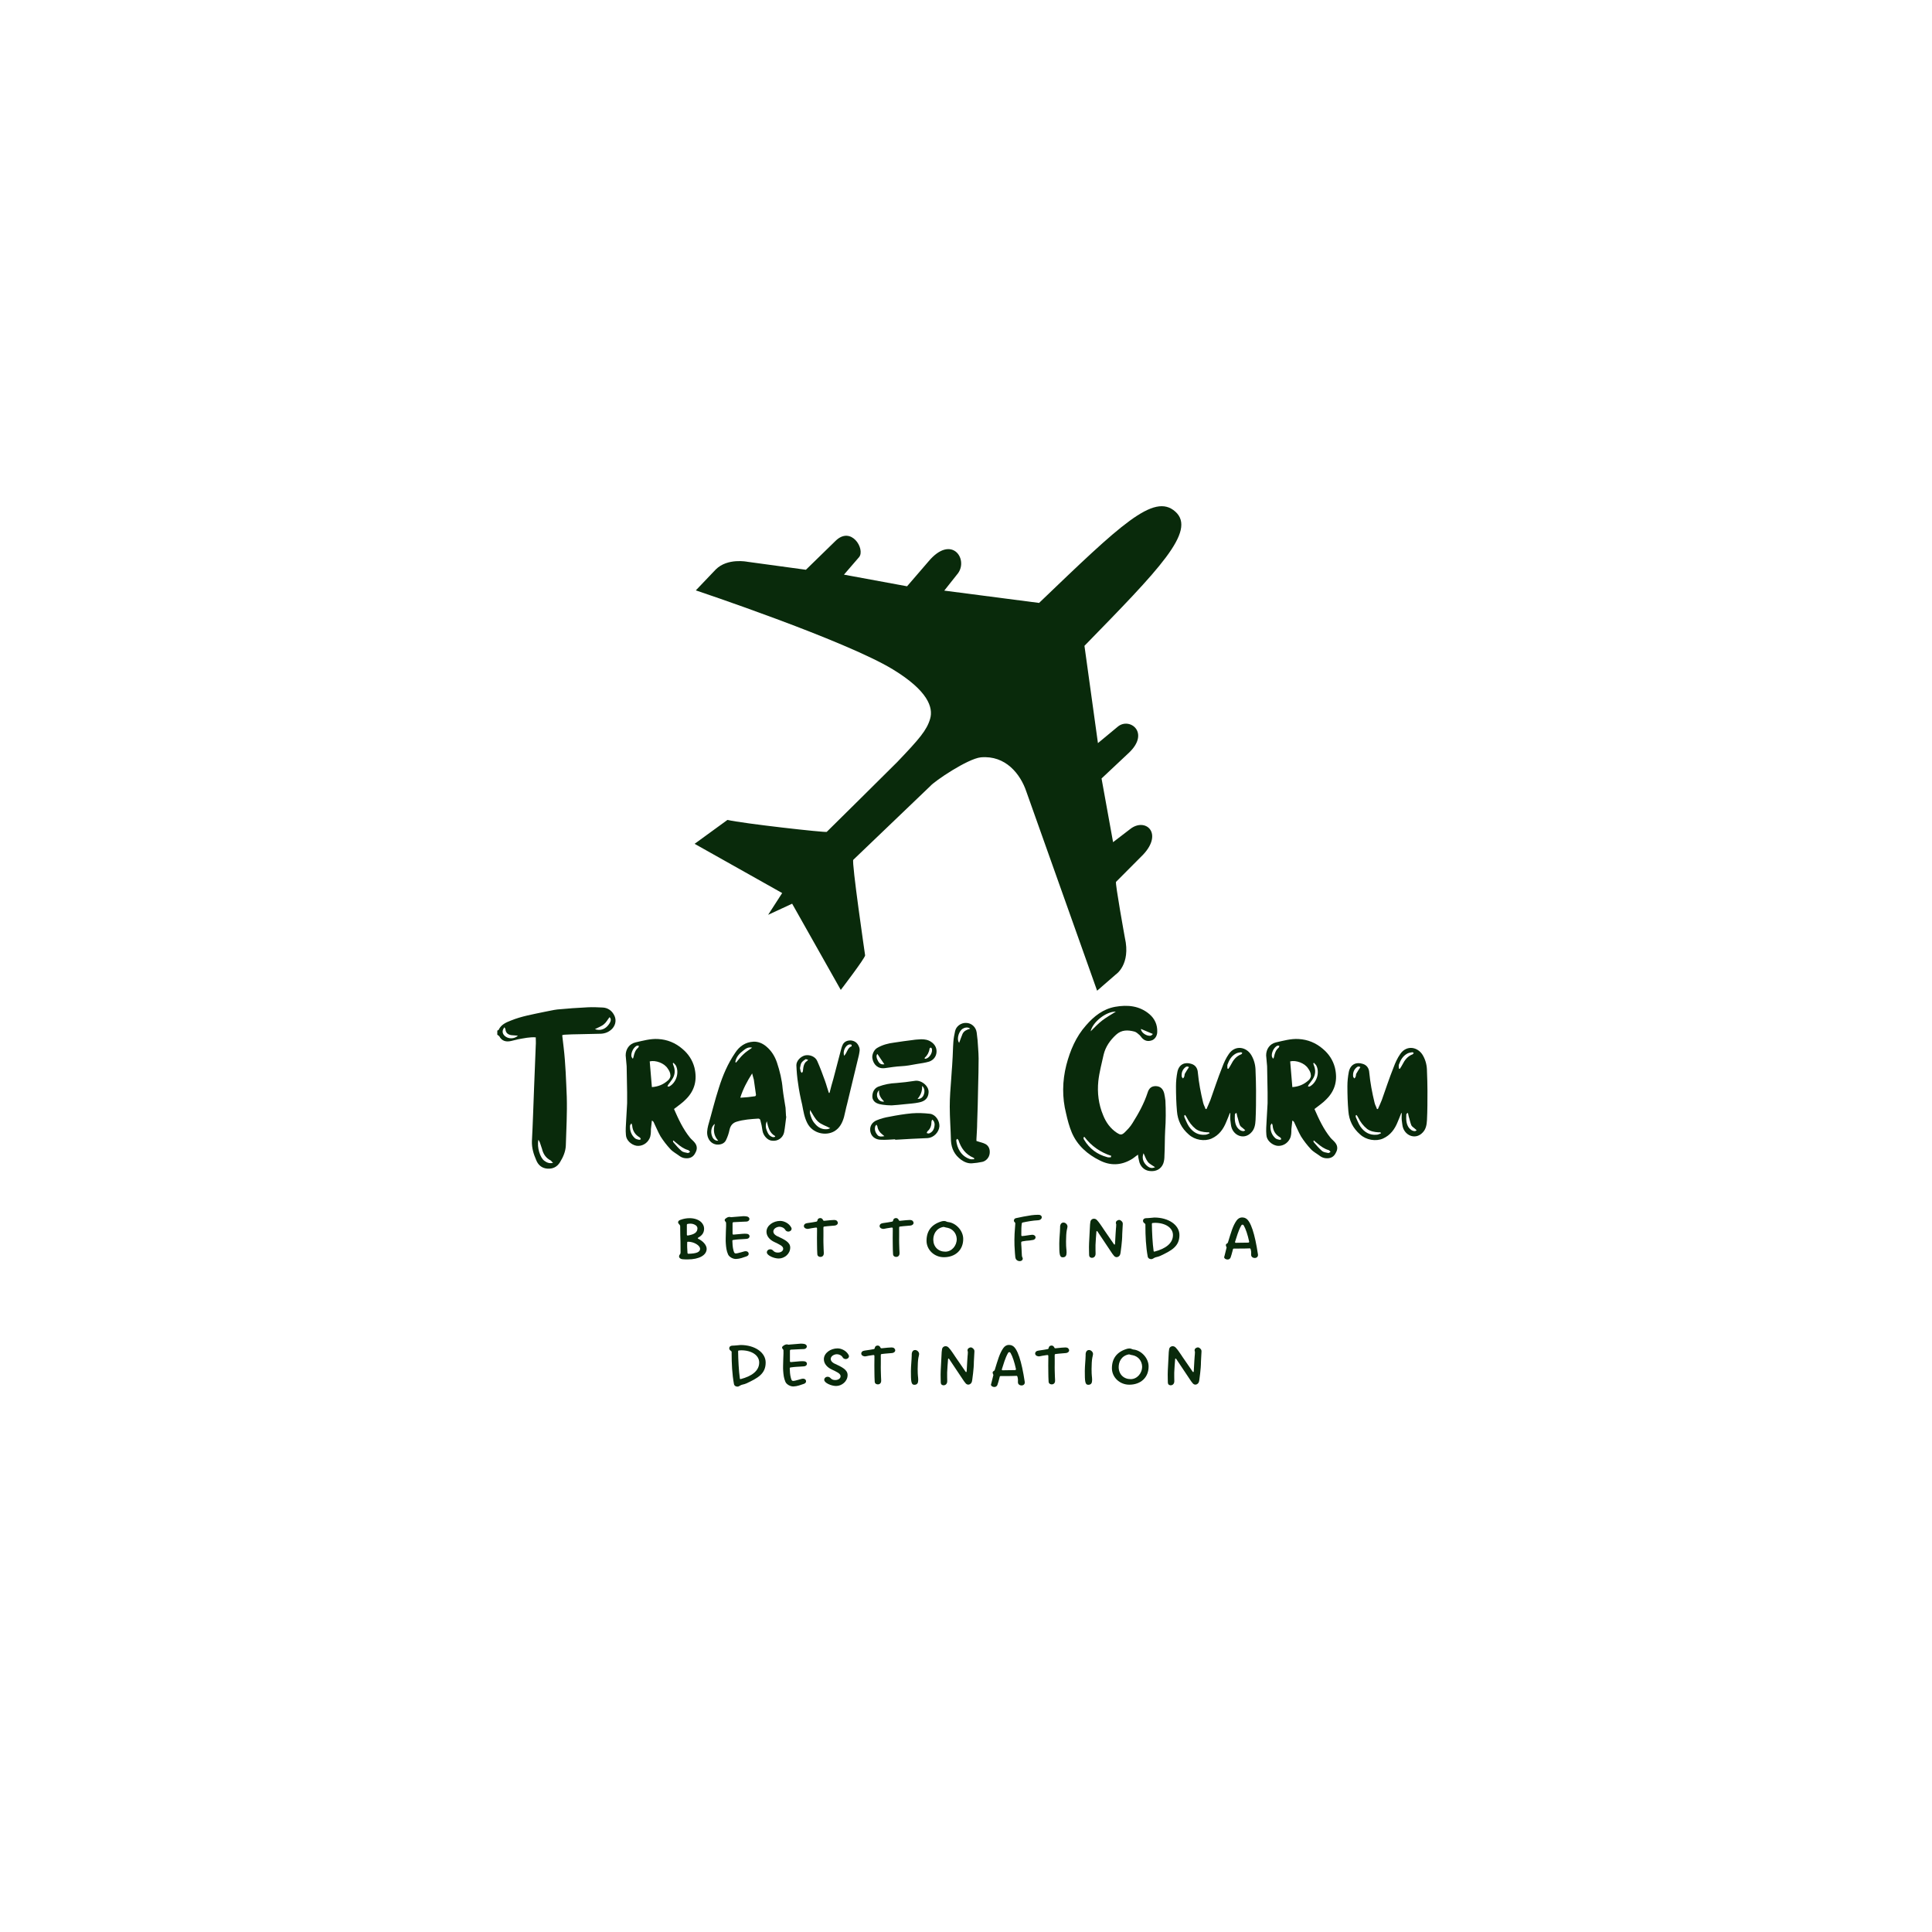 <svg xmlns="http://www.w3.org/2000/svg" xmlns:xlink="http://www.w3.org/1999/xlink" width="500" zoomAndPan="magnify" viewBox="0 0 375 375" height="500" preserveAspectRatio="xMidYMid meet" version="1.0"><defs><g/><clipPath id="598de689f3"><path d="M 134.824 98 L 230 98 L 230 192.301 L 134.824 192.301 Z M 134.824 98 " clip-rule="nonzero"/></clipPath></defs><g fill="#092a0b" fill-opacity="1"><g transform="translate(96.525, 227.014)"><g><path d="M 0 -26.973 C 0 -26.738 0 -26.461 0 -26.18 C 0.094 -26.086 0.281 -25.992 0.375 -25.898 C 0.887 -24.918 1.727 -24.734 2.707 -24.965 C 3.172 -25.059 3.594 -25.199 4.059 -25.293 C 5.18 -25.48 6.301 -25.758 7.465 -25.664 C 7.465 -25.105 7.512 -24.594 7.465 -24.078 C 7.375 -21.371 7.234 -18.621 7.141 -15.914 C 7 -12.414 6.906 -8.961 6.719 -5.508 C 6.672 -4.199 7.047 -2.988 7.559 -1.82 C 7.934 -0.887 8.633 -0.281 9.66 -0.188 C 10.781 -0.094 11.621 -0.512 12.18 -1.445 C 12.785 -2.426 13.254 -3.5 13.301 -4.668 C 13.395 -7.84 13.578 -10.965 13.484 -14.141 C 13.348 -17.312 13.254 -20.531 12.879 -23.707 C 12.785 -24.5 12.691 -25.293 12.598 -26.086 C 12.785 -26.133 12.926 -26.18 13.066 -26.18 C 14 -26.227 14.934 -26.273 15.867 -26.273 C 17.266 -26.32 18.711 -26.32 20.113 -26.367 C 21 -26.414 21.746 -26.738 22.352 -27.391 C 23.051 -28.188 23.145 -29.258 22.586 -30.145 C 22.121 -30.938 21.371 -31.406 20.484 -31.453 C 19.508 -31.5 18.574 -31.547 17.594 -31.5 C 15.633 -31.406 13.625 -31.266 11.668 -31.078 C 10.828 -30.984 9.984 -30.754 9.145 -30.613 C 6.953 -30.145 4.715 -29.773 2.66 -28.934 C 1.68 -28.559 0.746 -28.141 0.281 -27.16 C 0.234 -27.066 0.094 -27.02 0 -26.973 Z M 10.828 -1.305 C 10.031 -1.121 9.566 -1.398 9.102 -1.727 C 8.352 -2.285 7.652 -4.246 7.98 -5.785 C 8.121 -5.555 8.215 -5.414 8.258 -5.273 C 8.398 -4.852 8.539 -4.434 8.68 -4.012 C 8.914 -3.035 9.426 -2.238 10.359 -1.773 C 10.5 -1.68 10.594 -1.492 10.828 -1.305 Z M 18.945 -27.254 C 19.645 -27.625 20.254 -27.812 20.719 -28.23 C 21.141 -28.559 21.418 -29.117 21.793 -29.586 C 22.121 -29.258 22.121 -28.84 21.652 -28.188 C 21 -27.254 20.02 -26.879 18.945 -27.254 Z M 4.012 -25.992 C 3.266 -25.293 2.102 -25.34 1.445 -25.945 C 0.934 -26.414 0.887 -27.02 1.398 -27.625 C 1.492 -27.438 1.586 -27.301 1.586 -27.16 C 1.68 -26.461 2.148 -26.18 2.754 -26.086 C 3.172 -26.039 3.594 -26.039 4.012 -25.992 Z M 4.012 -25.992 "/></g></g></g><g fill="#092a0b" fill-opacity="1"><g transform="translate(121.444, 227.014)"><g><path d="M 9.379 -11.758 C 10.219 -12.414 11.059 -12.973 11.715 -13.672 C 13.441 -15.398 13.906 -17.453 13.348 -19.785 C 12.973 -21.234 12.18 -22.445 11.012 -23.426 C 9.66 -24.594 8.074 -25.246 6.301 -25.34 C 4.805 -25.434 3.359 -25.012 1.914 -24.688 C 0.699 -24.406 0 -23.379 0 -22.164 C 0.047 -21.465 0.141 -20.766 0.188 -20.066 C 0.234 -18.387 0.234 -16.66 0.281 -14.98 C 0.281 -14.281 0.281 -13.578 0.281 -12.879 C 0.234 -11.758 0.141 -10.641 0.094 -9.566 C 0.047 -8.586 -0.047 -7.652 0.047 -6.719 C 0.094 -5.691 1.074 -4.805 2.102 -4.621 C 3.125 -4.48 4.152 -5.039 4.621 -6.02 C 4.898 -6.578 4.898 -7.234 4.898 -7.84 C 4.945 -8.398 5.039 -8.961 5.086 -9.52 C 5.273 -9.426 5.367 -9.332 5.414 -9.238 C 5.879 -8.305 6.254 -7.328 6.766 -6.441 C 7.328 -5.555 7.98 -4.715 8.68 -3.965 C 9.191 -3.406 9.941 -3.035 10.547 -2.566 C 10.965 -2.285 11.387 -2.191 11.852 -2.191 C 12.645 -2.191 13.207 -2.566 13.531 -3.266 C 13.906 -3.918 13.906 -4.574 13.441 -5.18 C 13.16 -5.555 12.785 -5.832 12.508 -6.16 C 11.105 -7.887 10.219 -9.848 9.379 -11.758 Z M 5.086 -16.008 C 4.945 -17.688 4.805 -19.32 4.668 -21 C 5.785 -21.277 7.512 -20.672 8.168 -19.598 C 8.445 -19.227 8.68 -18.758 8.68 -18.293 C 8.727 -17.965 8.492 -17.547 8.215 -17.312 C 7.328 -16.52 6.348 -16.098 5.086 -16.008 Z M 9.285 -20.719 C 9.426 -20.578 9.566 -20.395 9.707 -20.254 C 10.453 -18.898 9.848 -16.895 8.492 -16.145 C 8.398 -16.098 8.258 -16.145 8.121 -16.098 C 8.168 -16.238 8.168 -16.379 8.258 -16.473 C 8.492 -16.801 8.773 -17.125 9.008 -17.5 C 9.613 -18.387 9.66 -19.32 9.238 -20.301 C 9.191 -20.395 9.191 -20.531 9.145 -20.625 C 9.191 -20.672 9.238 -20.672 9.285 -20.719 Z M 9.285 -5.645 C 9.473 -5.461 9.707 -5.273 9.941 -5.086 C 10.594 -4.527 11.293 -4.012 12.133 -3.781 C 12.273 -3.734 12.414 -3.547 12.508 -3.453 C 12.367 -3.359 12.18 -3.172 12.039 -3.219 C 11.621 -3.312 11.152 -3.359 10.871 -3.594 C 10.266 -4.105 9.754 -4.715 9.238 -5.32 C 9.191 -5.367 9.191 -5.508 9.191 -5.602 C 9.191 -5.602 9.238 -5.645 9.285 -5.645 Z M 1.121 -8.961 C 1.168 -8.773 1.262 -8.68 1.262 -8.539 C 1.352 -7.512 1.82 -6.766 2.707 -6.254 C 2.848 -6.16 2.895 -6.02 2.941 -5.879 C 2.801 -5.832 2.66 -5.738 2.566 -5.785 C 2.285 -5.832 2.008 -5.926 1.82 -6.066 C 1.074 -6.719 0.793 -7.559 0.84 -8.539 C 0.887 -8.586 0.887 -8.68 0.934 -8.727 C 0.934 -8.773 0.98 -8.82 1.121 -8.961 Z M 1.305 -21.559 C 1.262 -21.699 1.168 -21.793 1.121 -21.934 C 0.98 -22.633 1.492 -23.707 2.148 -24.031 C 2.238 -24.078 2.426 -24.031 2.566 -24.031 C 2.52 -23.891 2.52 -23.754 2.426 -23.66 C 1.867 -23.191 1.68 -22.586 1.539 -21.934 C 1.492 -21.84 1.492 -21.699 1.445 -21.605 C 1.398 -21.605 1.352 -21.559 1.305 -21.559 Z M 1.305 -21.559 "/></g></g></g><g fill="#092a0b" fill-opacity="1"><g transform="translate(137.217, 227.014)"><g><path d="M 15.398 -10.312 C 15.352 -10.312 15.352 -10.312 15.352 -10.312 C 15.305 -10.871 15.305 -11.434 15.258 -11.992 C 15.074 -13.207 14.84 -14.418 14.699 -15.68 C 14.559 -17.406 14.141 -19.133 13.578 -20.812 C 13.16 -22.027 12.508 -23.051 11.574 -23.848 C 10.828 -24.5 9.941 -24.871 9.008 -24.824 C 7.465 -24.734 6.301 -23.938 5.461 -22.633 C 4.059 -20.578 3.078 -18.293 2.332 -15.914 C 1.539 -13.484 0.934 -10.965 0.234 -8.539 C 0.047 -7.746 -0.094 -6.953 0.234 -6.16 C 0.559 -5.367 1.168 -4.945 1.914 -4.852 C 2.66 -4.805 3.359 -5.039 3.688 -5.691 C 4.012 -6.348 4.246 -7.047 4.387 -7.746 C 4.574 -8.539 4.992 -9.055 5.738 -9.285 C 7.094 -9.707 8.539 -9.801 9.984 -9.895 C 10.125 -9.895 10.359 -9.754 10.359 -9.613 C 10.547 -8.961 10.688 -8.258 10.781 -7.559 C 10.918 -6.625 11.758 -5.645 12.645 -5.602 C 13.766 -5.461 14.746 -6.16 14.98 -7.234 C 15.168 -8.258 15.258 -9.285 15.398 -10.312 Z M 6.488 -14 C 7 -15.633 7.793 -17.125 8.773 -18.664 C 8.867 -18.246 9.008 -17.871 9.102 -17.453 C 9.238 -16.473 9.379 -15.492 9.52 -14.512 C 9.52 -14.418 9.426 -14.234 9.332 -14.234 C 8.445 -14.094 7.512 -14 6.578 -13.953 C 6.578 -13.906 6.531 -13.953 6.488 -14 Z M 5.508 -20.859 C 5.645 -21.84 6.301 -22.539 7.047 -23.098 C 7.512 -23.473 8.027 -23.848 8.773 -23.66 C 8.121 -23.191 7.512 -22.82 7 -22.305 C 6.488 -21.84 6.113 -21.277 5.645 -20.766 C 5.602 -20.812 5.555 -20.812 5.508 -20.859 Z M 2.191 -5.602 C 1.633 -5.555 1.168 -5.926 0.98 -6.531 C 0.652 -7.375 0.887 -8.445 1.539 -8.867 C 1.168 -7.605 1.352 -6.531 2.191 -5.602 Z M 11.621 -9.379 C 11.898 -8.258 12.086 -7.141 13.254 -6.488 C 13.254 -6.441 13.207 -6.395 13.207 -6.348 C 13.066 -6.348 12.926 -6.254 12.785 -6.301 C 12.133 -6.488 11.852 -6.953 11.621 -7.559 C 11.387 -8.121 11.34 -8.727 11.621 -9.379 Z M 11.621 -9.379 "/></g></g></g><g fill="#092a0b" fill-opacity="1"><g transform="translate(154.576, 227.014)"><g><path d="M 6.441 -14.887 C 6.395 -14.887 6.348 -14.887 6.301 -14.887 C 6.02 -15.68 5.832 -16.473 5.555 -17.219 C 5.086 -18.527 4.621 -19.785 4.059 -21.047 C 3.688 -21.934 2.613 -22.352 1.68 -22.164 C 0.793 -21.934 0 -21.094 0 -20.254 C 0.047 -19.086 0.141 -17.918 0.328 -16.754 C 0.512 -15.352 0.793 -13.953 1.121 -12.598 C 1.352 -11.387 1.539 -10.172 2.102 -9.055 C 3.125 -7 5.691 -6.488 7.328 -7.418 C 8.398 -8.027 8.914 -9.055 9.238 -10.172 C 9.473 -11.059 9.613 -11.898 9.848 -12.738 C 10.594 -15.914 11.387 -19.039 12.133 -22.211 C 12.227 -22.773 12.414 -23.332 12.133 -23.891 C 11.852 -24.594 11.34 -24.965 10.641 -25.059 C 9.941 -25.105 9.332 -24.871 9.008 -24.266 C 8.727 -23.707 8.633 -23.051 8.445 -22.445 C 8.027 -20.859 7.605 -19.227 7.188 -17.641 C 6.906 -16.707 6.672 -15.82 6.441 -14.887 Z M 2.66 -11.574 C 3.219 -10.688 3.594 -9.848 4.246 -9.285 C 4.852 -8.727 5.738 -8.492 6.578 -8.027 C 6.395 -7.98 6.16 -7.84 5.973 -7.84 C 4.992 -7.746 4.199 -8.168 3.594 -8.914 C 3.035 -9.52 2.801 -10.266 2.613 -11.012 C 2.613 -11.152 2.66 -11.293 2.66 -11.574 Z M 0.699 -19.691 C 0.793 -20.02 0.793 -20.395 0.98 -20.719 C 1.168 -21 1.492 -21.234 1.773 -21.418 C 1.867 -21.465 2.102 -21.324 2.285 -21.324 C 2.148 -21.188 2.102 -21.047 1.961 -21 C 1.586 -20.719 1.445 -20.301 1.352 -19.832 C 1.305 -19.598 1.305 -19.32 1.262 -19.086 C 1.262 -18.992 1.121 -18.852 1.074 -18.758 C 0.98 -18.852 0.887 -18.945 0.84 -19.039 C 0.793 -19.273 0.746 -19.461 0.699 -19.691 Z M 9.285 -22.074 C 8.961 -22.867 9.473 -24.031 10.172 -24.266 C 10.312 -24.312 10.5 -24.312 10.641 -24.266 C 10.734 -24.266 10.734 -23.938 10.734 -23.938 C 10.078 -23.707 9.895 -23.051 9.613 -22.539 C 9.52 -22.398 9.426 -22.258 9.285 -22.074 Z M 9.285 -22.074 "/></g></g></g><g fill="#092a0b" fill-opacity="1"><g transform="translate(168.855, 227.014)"><g><path d="M 4.898 -5.879 C 4.898 -5.832 4.898 -5.832 4.898 -5.785 C 7 -5.926 9.145 -6.02 11.246 -6.113 C 12.367 -6.207 13.395 -7.234 13.484 -8.398 C 13.531 -9.473 12.738 -10.688 11.668 -10.828 C 10.5 -10.965 9.332 -11.012 8.121 -10.918 C 6.672 -10.781 5.227 -10.547 3.828 -10.266 C 2.941 -10.125 2.102 -9.895 1.305 -9.566 C 0.512 -9.238 0 -8.539 0.047 -7.699 C 0.094 -6.441 1.074 -5.785 2.148 -5.785 C 3.078 -5.738 3.965 -5.832 4.898 -5.879 Z M 12.555 -8.867 C 12.555 -7.84 12.133 -7.234 11.434 -7 C 11.293 -7 11.152 -7.047 11.012 -7.094 C 11.059 -7.188 11.105 -7.375 11.199 -7.465 C 11.758 -7.934 11.945 -8.586 11.945 -9.285 C 11.945 -9.426 12.039 -9.566 12.086 -9.707 C 12.227 -9.566 12.367 -9.473 12.414 -9.332 C 12.508 -9.145 12.508 -8.961 12.555 -8.867 Z M 2.801 -6.488 C 2.285 -6.395 1.867 -6.348 1.539 -6.625 C 1.074 -7.141 0.84 -7.699 1.027 -8.398 C 1.074 -8.539 1.215 -8.633 1.262 -8.727 C 1.352 -8.586 1.398 -8.492 1.445 -8.398 C 1.539 -7.699 1.914 -7.188 2.473 -6.766 C 2.566 -6.719 2.613 -6.625 2.801 -6.488 Z M 9.941 -25.293 C 9.426 -25.246 8.867 -25.246 8.352 -25.152 C 7.141 -25.012 5.879 -24.824 4.668 -24.641 C 3.547 -24.5 2.473 -24.219 1.492 -23.66 C 0.746 -23.285 0.375 -22.258 0.465 -21.652 C 0.652 -20.348 1.586 -19.508 2.895 -19.691 C 3.965 -19.832 5.039 -20.02 6.113 -20.066 C 7.094 -20.113 8.074 -20.301 9.055 -20.484 C 9.895 -20.625 10.688 -20.719 11.48 -20.953 C 12.32 -21.234 12.879 -21.934 12.926 -22.82 C 12.973 -23.613 12.598 -24.312 11.898 -24.777 C 11.293 -25.199 10.641 -25.293 9.941 -25.293 Z M 2.801 -20.438 C 2.191 -20.348 1.82 -20.531 1.492 -21.234 C 1.215 -21.746 1.215 -22.211 1.445 -22.445 C 1.867 -21.793 2.332 -21.141 2.801 -20.438 Z M 10.594 -21.559 C 10.641 -21.605 10.594 -21.699 10.641 -21.699 C 11.152 -22.164 11.48 -22.773 11.574 -23.473 C 11.574 -23.566 11.715 -23.66 11.758 -23.66 C 11.852 -23.707 11.945 -23.566 11.992 -23.52 C 12.273 -22.82 11.574 -21.652 10.828 -21.512 C 10.734 -21.512 10.688 -21.512 10.594 -21.559 Z M 0.465 -14.141 C 0.465 -13.766 0.699 -13.207 1.262 -12.926 C 1.633 -12.738 2.055 -12.645 2.426 -12.598 C 3.035 -12.508 3.594 -12.461 4.199 -12.461 C 5.039 -12.508 5.879 -12.598 6.766 -12.691 C 7.652 -12.785 8.586 -12.832 9.473 -13.02 C 10.781 -13.254 11.34 -13.953 11.387 -15.027 C 11.434 -16.285 9.895 -17.453 8.68 -17.219 C 7.512 -17.031 6.301 -16.895 5.133 -16.801 C 3.918 -16.754 2.754 -16.52 1.633 -16.098 C 0.934 -15.82 0.465 -15.168 0.465 -14.141 Z M 10.125 -16.238 C 10.594 -15.867 10.688 -15.168 10.453 -14.559 C 10.266 -14 9.801 -13.672 9.238 -13.719 C 9.848 -14.418 10.172 -15.211 10.125 -16.238 Z M 1.773 -15.398 C 1.68 -14.465 2.148 -13.812 2.754 -13.207 C 2.191 -13.113 1.727 -13.395 1.492 -13.906 C 1.262 -14.418 1.352 -15.027 1.773 -15.398 Z M 1.773 -15.398 "/></g></g></g><g fill="#092a0b" fill-opacity="1"><g transform="translate(184.347, 227.014)"><g><path d="M 5.18 -5.555 C 5.18 -5.602 5.18 -5.785 5.18 -5.926 C 5.227 -6.953 5.32 -8.027 5.32 -9.055 C 5.414 -11.387 5.461 -13.766 5.508 -16.145 C 5.555 -17.918 5.602 -19.738 5.602 -21.559 C 5.602 -22.211 5.555 -22.867 5.508 -23.566 C 5.461 -24.594 5.367 -25.617 5.227 -26.598 C 5.086 -27.672 4.199 -28.465 3.172 -28.465 C 2.191 -28.512 1.215 -27.812 1.027 -26.832 C 0.887 -26.18 0.746 -25.48 0.699 -24.777 C 0.605 -23.52 0.605 -22.258 0.512 -21 C 0.465 -19.832 0.328 -18.711 0.281 -17.594 C 0.141 -15.82 0 -14 0 -12.227 C 0 -9.984 0.188 -7.793 0.234 -5.602 C 0.328 -4.059 0.934 -2.848 2.191 -1.914 C 2.848 -1.445 3.547 -1.168 4.293 -1.215 C 4.992 -1.262 5.645 -1.352 6.301 -1.492 C 7 -1.633 7.652 -2.285 7.746 -3.125 C 7.84 -3.875 7.605 -4.574 6.953 -4.945 C 6.441 -5.227 5.832 -5.32 5.18 -5.555 Z M 4.715 -2.008 C 4.434 -2.008 4.105 -1.961 3.875 -2.055 C 2.191 -2.613 1.398 -4.199 1.262 -5.645 C 1.262 -5.738 1.352 -5.832 1.398 -5.973 C 1.492 -5.879 1.633 -5.832 1.68 -5.738 C 2.191 -4.152 3.078 -2.941 4.621 -2.285 C 4.668 -2.238 4.715 -2.191 4.762 -2.191 C 4.762 -2.102 4.715 -2.055 4.715 -2.008 Z M 3.965 -27.344 C 3.312 -27.16 2.754 -26.926 2.473 -26.32 C 2.238 -25.758 2.055 -25.199 1.82 -24.594 C 1.352 -25.199 1.633 -26.504 2.285 -27.16 C 2.801 -27.625 3.547 -27.719 3.965 -27.344 Z M 3.965 -27.344 "/></g></g></g><g fill="#092a0b" fill-opacity="1"><g transform="translate(194.1, 227.014)"><g/></g></g><g fill="#092a0b" fill-opacity="1"><g transform="translate(206.326, 227.014)"><g><path d="M 14.559 -2.895 C 14.605 -2.473 14.652 -2.102 14.746 -1.773 C 14.934 -0.652 15.773 0.188 16.848 0.281 C 18.059 0.422 19.039 -0.094 19.461 -1.168 C 19.645 -1.68 19.691 -2.191 19.691 -2.707 C 19.785 -4.34 19.738 -5.973 19.832 -7.605 C 19.973 -9.52 19.973 -11.48 19.879 -13.395 C 19.832 -13.859 19.738 -14.324 19.645 -14.793 C 19.414 -15.68 18.898 -16.145 18.105 -16.191 C 17.266 -16.238 16.707 -15.867 16.426 -14.934 C 15.727 -12.785 14.652 -10.871 13.484 -9.008 C 13.066 -8.305 12.508 -7.746 11.945 -7.188 C 11.387 -6.672 11.105 -6.719 10.453 -7.141 C 9.191 -7.98 8.352 -9.145 7.793 -10.547 C 6.906 -12.645 6.625 -14.934 6.859 -17.172 C 7.047 -18.898 7.512 -20.578 7.887 -22.305 C 8.258 -23.848 9.145 -25.105 10.312 -26.18 C 11.387 -27.16 12.598 -27.113 13.859 -26.785 C 14.234 -26.691 14.559 -26.367 14.887 -26.086 C 15.027 -25.945 15.168 -25.758 15.305 -25.574 C 15.82 -25.012 16.426 -24.824 17.172 -25.059 C 17.824 -25.246 18.293 -25.945 18.293 -26.738 C 18.34 -28.094 17.824 -29.258 16.801 -30.145 C 14.84 -31.824 12.508 -32.012 10.125 -31.594 C 7.793 -31.172 6.02 -29.773 4.48 -28 C 2.52 -25.805 1.398 -23.145 0.652 -20.301 C -0.141 -17.172 -0.188 -14 0.605 -10.871 C 0.887 -9.613 1.215 -8.352 1.727 -7.141 C 2.801 -4.668 4.762 -2.941 7.141 -1.773 C 9.145 -0.746 11.199 -0.793 13.16 -1.914 C 13.625 -2.148 14 -2.52 14.559 -2.895 Z M 4.152 -6.348 C 5.508 -4.574 7.234 -3.359 9.379 -2.66 C 9.332 -2.566 9.285 -2.473 9.285 -2.379 C 9.008 -2.379 8.773 -2.332 8.539 -2.426 C 6.625 -2.941 5.133 -4.059 4.105 -5.785 C 4.012 -5.879 4.012 -6.066 3.965 -6.207 C 4.012 -6.254 4.059 -6.301 4.152 -6.348 Z M 10.266 -30.66 C 9.285 -30.051 8.398 -29.539 7.605 -28.934 C 6.812 -28.324 6.113 -27.578 5.367 -26.832 C 5.738 -28.605 8.352 -30.707 10.266 -30.66 Z M 15.633 -3.172 C 15.914 -2.613 16.098 -1.961 16.473 -1.492 C 16.801 -1.074 17.406 -0.793 17.871 -0.465 C 17.266 -0.188 16.801 -0.281 16.238 -0.793 C 15.492 -1.492 15.305 -2.332 15.633 -3.172 Z M 15.121 -27.301 C 15.914 -26.973 16.66 -26.645 17.453 -26.32 C 17.125 -25.945 16.938 -25.898 16.379 -26.039 C 15.68 -26.273 15.168 -26.785 15.121 -27.301 Z M 15.121 -27.301 "/></g></g></g><g fill="#092a0b" fill-opacity="1"><g transform="translate(228.258, 227.014)"><g><path d="M 10.453 -10.965 C 10.5 -10.965 10.5 -10.965 10.547 -10.965 C 10.547 -10.5 10.5 -10.078 10.547 -9.613 C 10.641 -9.102 10.641 -8.492 10.828 -8.027 C 11.434 -6.441 13.348 -5.832 14.605 -7.188 C 15.258 -7.84 15.398 -8.727 15.445 -9.613 C 15.539 -11.48 15.539 -13.395 15.539 -15.305 C 15.539 -16.566 15.492 -17.824 15.445 -19.086 C 15.445 -20.16 15.211 -21.188 14.652 -22.164 C 13.719 -23.801 11.527 -24.266 10.266 -22.445 C 9.707 -21.652 9.285 -20.719 8.961 -19.832 C 8.121 -17.734 7.418 -15.586 6.672 -13.484 C 6.441 -12.879 6.16 -12.32 5.926 -11.758 C 5.879 -11.758 5.832 -11.758 5.738 -11.758 C 5.602 -12.18 5.367 -12.555 5.273 -12.973 C 4.805 -14.887 4.434 -16.848 4.246 -18.805 C 4.199 -19.645 3.781 -20.301 2.941 -20.531 C 1.773 -20.906 0.605 -20.484 0.281 -18.992 C 0.094 -18.059 0 -17.125 0 -16.191 C 0 -14.559 0.047 -12.926 0.188 -11.34 C 0.328 -9.52 1.074 -8.027 2.473 -6.812 C 3.641 -5.738 5.508 -5.414 6.906 -6.02 C 8.352 -6.672 9.191 -7.84 9.754 -9.238 C 10.031 -9.848 10.219 -10.406 10.453 -10.965 Z M 6.531 -7.047 C 6.254 -6.953 5.973 -6.766 5.691 -6.766 C 4.293 -6.625 3.266 -7.281 2.52 -8.352 C 2.148 -8.914 1.914 -9.566 1.633 -10.172 C 1.586 -10.266 1.633 -10.406 1.633 -10.547 C 1.68 -10.547 1.727 -10.594 1.773 -10.594 C 1.914 -10.406 2.008 -10.266 2.102 -10.078 C 2.52 -9.238 3.078 -8.492 3.828 -7.887 C 4.48 -7.418 5.227 -7.281 6.02 -7.234 C 6.16 -7.234 6.254 -7.234 6.395 -7.234 C 6.395 -7.234 6.441 -7.188 6.441 -7.188 C 6.488 -7.141 6.488 -7.094 6.531 -7.047 Z M 9.984 -19.598 C 9.984 -19.879 9.941 -20.113 9.984 -20.348 C 10.312 -21.277 10.781 -22.074 11.668 -22.539 C 11.945 -22.68 12.273 -22.727 12.598 -22.773 C 12.691 -22.773 12.785 -22.68 12.879 -22.633 C 12.832 -22.539 12.738 -22.445 12.645 -22.352 C 12.645 -22.352 12.645 -22.352 12.598 -22.352 C 11.668 -21.98 11.105 -21.234 10.688 -20.395 C 10.547 -20.113 10.359 -19.832 10.172 -19.551 C 10.125 -19.598 10.031 -19.598 9.984 -19.598 Z M 11.758 -10.965 C 11.805 -10.734 11.852 -10.547 11.898 -10.312 C 12.086 -9.754 12.18 -9.145 12.414 -8.586 C 12.555 -8.305 12.926 -8.121 13.207 -7.84 C 13.301 -7.793 13.348 -7.699 13.441 -7.605 C 13.301 -7.559 13.207 -7.465 13.113 -7.465 C 12.598 -7.465 12.227 -7.746 11.898 -8.168 C 11.387 -8.914 11.387 -9.801 11.434 -10.688 C 11.434 -10.781 11.527 -10.871 11.621 -10.965 C 11.668 -10.965 11.715 -10.965 11.758 -10.965 Z M 2.52 -19.879 C 2.238 -19.461 1.961 -19.039 1.727 -18.621 C 1.633 -18.434 1.68 -18.199 1.586 -18.012 C 1.539 -17.871 1.445 -17.781 1.352 -17.688 C 1.262 -17.781 1.168 -17.918 1.121 -18.012 C 1.027 -18.711 1.215 -19.32 1.727 -19.785 C 2.008 -20.066 2.285 -20.066 2.52 -19.879 Z M 2.52 -19.879 "/></g></g></g><g fill="#092a0b" fill-opacity="1"><g transform="translate(245.757, 227.014)"><g><path d="M 9.379 -11.758 C 10.219 -12.414 11.059 -12.973 11.715 -13.672 C 13.441 -15.398 13.906 -17.453 13.348 -19.785 C 12.973 -21.234 12.18 -22.445 11.012 -23.426 C 9.66 -24.594 8.074 -25.246 6.301 -25.34 C 4.805 -25.434 3.359 -25.012 1.914 -24.688 C 0.699 -24.406 0 -23.379 0 -22.164 C 0.047 -21.465 0.141 -20.766 0.188 -20.066 C 0.234 -18.387 0.234 -16.66 0.281 -14.98 C 0.281 -14.281 0.281 -13.578 0.281 -12.879 C 0.234 -11.758 0.141 -10.641 0.094 -9.566 C 0.047 -8.586 -0.047 -7.652 0.047 -6.719 C 0.094 -5.691 1.074 -4.805 2.102 -4.621 C 3.125 -4.48 4.152 -5.039 4.621 -6.02 C 4.898 -6.578 4.898 -7.234 4.898 -7.84 C 4.945 -8.398 5.039 -8.961 5.086 -9.52 C 5.273 -9.426 5.367 -9.332 5.414 -9.238 C 5.879 -8.305 6.254 -7.328 6.766 -6.441 C 7.328 -5.555 7.98 -4.715 8.68 -3.965 C 9.191 -3.406 9.941 -3.035 10.547 -2.566 C 10.965 -2.285 11.387 -2.191 11.852 -2.191 C 12.645 -2.191 13.207 -2.566 13.531 -3.266 C 13.906 -3.918 13.906 -4.574 13.441 -5.18 C 13.16 -5.555 12.785 -5.832 12.508 -6.16 C 11.105 -7.887 10.219 -9.848 9.379 -11.758 Z M 5.086 -16.008 C 4.945 -17.688 4.805 -19.32 4.668 -21 C 5.785 -21.277 7.512 -20.672 8.168 -19.598 C 8.445 -19.227 8.68 -18.758 8.68 -18.293 C 8.727 -17.965 8.492 -17.547 8.215 -17.312 C 7.328 -16.52 6.348 -16.098 5.086 -16.008 Z M 9.285 -20.719 C 9.426 -20.578 9.566 -20.395 9.707 -20.254 C 10.453 -18.898 9.848 -16.895 8.492 -16.145 C 8.398 -16.098 8.258 -16.145 8.121 -16.098 C 8.168 -16.238 8.168 -16.379 8.258 -16.473 C 8.492 -16.801 8.773 -17.125 9.008 -17.5 C 9.613 -18.387 9.66 -19.32 9.238 -20.301 C 9.191 -20.395 9.191 -20.531 9.145 -20.625 C 9.191 -20.672 9.238 -20.672 9.285 -20.719 Z M 9.285 -5.645 C 9.473 -5.461 9.707 -5.273 9.941 -5.086 C 10.594 -4.527 11.293 -4.012 12.133 -3.781 C 12.273 -3.734 12.414 -3.547 12.508 -3.453 C 12.367 -3.359 12.18 -3.172 12.039 -3.219 C 11.621 -3.312 11.152 -3.359 10.871 -3.594 C 10.266 -4.105 9.754 -4.715 9.238 -5.32 C 9.191 -5.367 9.191 -5.508 9.191 -5.602 C 9.191 -5.602 9.238 -5.645 9.285 -5.645 Z M 1.121 -8.961 C 1.168 -8.773 1.262 -8.68 1.262 -8.539 C 1.352 -7.512 1.82 -6.766 2.707 -6.254 C 2.848 -6.16 2.895 -6.02 2.941 -5.879 C 2.801 -5.832 2.66 -5.738 2.566 -5.785 C 2.285 -5.832 2.008 -5.926 1.82 -6.066 C 1.074 -6.719 0.793 -7.559 0.84 -8.539 C 0.887 -8.586 0.887 -8.68 0.934 -8.727 C 0.934 -8.773 0.98 -8.82 1.121 -8.961 Z M 1.305 -21.559 C 1.262 -21.699 1.168 -21.793 1.121 -21.934 C 0.98 -22.633 1.492 -23.707 2.148 -24.031 C 2.238 -24.078 2.426 -24.031 2.566 -24.031 C 2.52 -23.891 2.52 -23.754 2.426 -23.66 C 1.867 -23.191 1.68 -22.586 1.539 -21.934 C 1.492 -21.84 1.492 -21.699 1.445 -21.605 C 1.398 -21.605 1.352 -21.559 1.305 -21.559 Z M 1.305 -21.559 "/></g></g></g><g fill="#092a0b" fill-opacity="1"><g transform="translate(261.53, 227.014)"><g><path d="M 10.453 -10.965 C 10.5 -10.965 10.5 -10.965 10.547 -10.965 C 10.547 -10.5 10.5 -10.078 10.547 -9.613 C 10.641 -9.102 10.641 -8.492 10.828 -8.027 C 11.434 -6.441 13.348 -5.832 14.605 -7.188 C 15.258 -7.84 15.398 -8.727 15.445 -9.613 C 15.539 -11.48 15.539 -13.395 15.539 -15.305 C 15.539 -16.566 15.492 -17.824 15.445 -19.086 C 15.445 -20.16 15.211 -21.188 14.652 -22.164 C 13.719 -23.801 11.527 -24.266 10.266 -22.445 C 9.707 -21.652 9.285 -20.719 8.961 -19.832 C 8.121 -17.734 7.418 -15.586 6.672 -13.484 C 6.441 -12.879 6.16 -12.32 5.926 -11.758 C 5.879 -11.758 5.832 -11.758 5.738 -11.758 C 5.602 -12.18 5.367 -12.555 5.273 -12.973 C 4.805 -14.887 4.434 -16.848 4.246 -18.805 C 4.199 -19.645 3.781 -20.301 2.941 -20.531 C 1.773 -20.906 0.605 -20.484 0.281 -18.992 C 0.094 -18.059 0 -17.125 0 -16.191 C 0 -14.559 0.047 -12.926 0.188 -11.34 C 0.328 -9.52 1.074 -8.027 2.473 -6.812 C 3.641 -5.738 5.508 -5.414 6.906 -6.02 C 8.352 -6.672 9.191 -7.84 9.754 -9.238 C 10.031 -9.848 10.219 -10.406 10.453 -10.965 Z M 6.531 -7.047 C 6.254 -6.953 5.973 -6.766 5.691 -6.766 C 4.293 -6.625 3.266 -7.281 2.52 -8.352 C 2.148 -8.914 1.914 -9.566 1.633 -10.172 C 1.586 -10.266 1.633 -10.406 1.633 -10.547 C 1.68 -10.547 1.727 -10.594 1.773 -10.594 C 1.914 -10.406 2.008 -10.266 2.102 -10.078 C 2.52 -9.238 3.078 -8.492 3.828 -7.887 C 4.48 -7.418 5.227 -7.281 6.02 -7.234 C 6.16 -7.234 6.254 -7.234 6.395 -7.234 C 6.395 -7.234 6.441 -7.188 6.441 -7.188 C 6.488 -7.141 6.488 -7.094 6.531 -7.047 Z M 9.984 -19.598 C 9.984 -19.879 9.941 -20.113 9.984 -20.348 C 10.312 -21.277 10.781 -22.074 11.668 -22.539 C 11.945 -22.68 12.273 -22.727 12.598 -22.773 C 12.691 -22.773 12.785 -22.68 12.879 -22.633 C 12.832 -22.539 12.738 -22.445 12.645 -22.352 C 12.645 -22.352 12.645 -22.352 12.598 -22.352 C 11.668 -21.98 11.105 -21.234 10.688 -20.395 C 10.547 -20.113 10.359 -19.832 10.172 -19.551 C 10.125 -19.598 10.031 -19.598 9.984 -19.598 Z M 11.758 -10.965 C 11.805 -10.734 11.852 -10.547 11.898 -10.312 C 12.086 -9.754 12.18 -9.145 12.414 -8.586 C 12.555 -8.305 12.926 -8.121 13.207 -7.84 C 13.301 -7.793 13.348 -7.699 13.441 -7.605 C 13.301 -7.559 13.207 -7.465 13.113 -7.465 C 12.598 -7.465 12.227 -7.746 11.898 -8.168 C 11.387 -8.914 11.387 -9.801 11.434 -10.688 C 11.434 -10.781 11.527 -10.871 11.621 -10.965 C 11.668 -10.965 11.715 -10.965 11.758 -10.965 Z M 2.52 -19.879 C 2.238 -19.461 1.961 -19.039 1.727 -18.621 C 1.633 -18.434 1.68 -18.199 1.586 -18.012 C 1.539 -17.871 1.445 -17.781 1.352 -17.688 C 1.262 -17.781 1.168 -17.918 1.121 -18.012 C 1.027 -18.711 1.215 -19.32 1.727 -19.785 C 2.008 -20.066 2.285 -20.066 2.52 -19.879 Z M 2.52 -19.879 "/></g></g></g><g clip-path="url(#598de689f3)"><path fill="#092a0b" d="M 135.059 114.59 L 138.941 110.52 C 141.223 108.254 145.051 109.039 145.051 109.039 L 156.426 110.59 L 162.188 104.973 C 165.223 102.008 167.961 106.547 166.77 108.113 L 163.812 111.539 L 176.062 113.797 L 180.223 108.969 C 184.664 103.68 187.969 108.445 185.965 111.25 L 183.281 114.637 L 201.684 117.027 C 217.508 101.859 223.969 95.57 228.133 99.309 C 232.324 103.066 224.91 110.566 210.492 125.355 L 213.109 144.238 L 216.969 141.039 C 219.242 139.152 223.285 142.18 219.113 146.121 L 213.809 151.102 L 216.047 163.465 L 219.359 160.926 C 222.289 158.605 225.84 161.676 221.883 165.883 L 216.621 171.168 C 216.402 171.328 218.336 182.008 218.336 182.008 C 219.527 187.242 216.562 189.156 216.562 189.156 L 212.949 192.297 L 199.215 153.652 C 198.074 150.254 195.188 146.562 190.371 147 C 187.824 147.27 181.391 151.594 180.523 152.621 L 165.625 166.887 C 165.246 167.156 167.918 185.434 167.918 185.434 C 167.918 185.973 163.195 192.141 163.195 192.141 L 153.754 175.406 L 149.094 177.566 L 151.82 173.34 L 134.824 163.785 L 141.199 159.145 C 144.23 159.848 160.141 161.629 160.469 161.465 C 160.469 161.465 173.426 148.668 174.168 147.895 C 178.449 143.414 179.887 141.738 180.535 139.527 C 181.188 137.312 180.078 134.066 173.359 129.961 C 164.094 124.293 135.059 114.59 135.059 114.59 Z M 135.059 114.59 " fill-opacity="1" fill-rule="nonzero"/></g><g fill="#092a0b" fill-opacity="1"><g transform="translate(130.182, 244.045)"><g><path d="M 3.312 0.406 C 5.508 0.406 6.98 -0.406 6.98 -1.648 C 6.98 -2.355 6.289 -3.152 5.348 -3.594 C 5.227 -3.668 5.227 -3.754 5.348 -3.824 C 6.145 -4.27 6.484 -4.816 6.484 -5.578 C 6.484 -6.039 6.27 -6.484 5.914 -6.836 C 5.402 -7.316 4.605 -7.598 3.668 -7.598 C 3.062 -7.598 2.48 -7.492 1.859 -7.262 C 1.594 -7.172 1.434 -6.996 1.434 -6.801 C 1.434 -6.66 1.523 -6.535 1.684 -6.359 C 1.824 -6.234 1.859 -6.109 1.844 -5.809 C 1.844 -5.348 1.844 -4.605 1.859 -4.32 C 1.895 -3.559 1.914 -2.676 1.914 -0.992 C 1.914 -0.441 1.629 -0.637 1.629 -0.141 C 1.629 0.125 1.949 0.355 2.301 0.371 C 2.641 0.406 2.977 0.406 3.312 0.406 Z M 3.137 -4.395 L 3.137 -6.289 C 3.137 -6.395 3.188 -6.465 3.293 -6.484 C 3.473 -6.52 3.648 -6.535 3.809 -6.535 C 4.199 -6.535 4.48 -6.445 4.781 -6.27 C 5.047 -6.109 5.191 -5.879 5.191 -5.633 C 5.191 -4.871 4.641 -4.445 3.328 -4.234 C 3.207 -4.215 3.137 -4.285 3.137 -4.395 Z M 3.258 -0.852 C 3.207 -1.398 3.172 -2.461 3.207 -2.922 C 3.207 -2.992 3.258 -3.027 3.383 -3.027 C 4.48 -3.027 5.703 -2.32 5.703 -1.648 C 5.703 -1.008 4.996 -0.727 3.453 -0.691 C 3.328 -0.691 3.277 -0.742 3.258 -0.852 Z M 3.258 -0.852 "/></g></g></g><g fill="#092a0b" fill-opacity="1"><g transform="translate(139.231, 244.045)"><g><path d="M 3.668 0.32 C 4.395 0.285 5.031 0.035 5.648 -0.176 C 5.988 -0.285 6.145 -0.531 6.074 -0.781 C 6.059 -0.867 6.039 -0.922 5.988 -0.973 C 5.863 -1.168 5.562 -1.238 5.227 -1.152 L 4.73 -1.008 C 4.5 -0.938 4.25 -0.867 4.004 -0.816 C 3.438 -0.672 3.293 -0.742 3.152 -1.273 C 2.957 -1.965 2.941 -2.676 2.922 -3.172 C 2.906 -3.277 2.957 -3.348 3.082 -3.367 C 4.02 -3.508 4.41 -3.488 4.816 -3.523 L 5.648 -3.578 C 6.004 -3.594 6.254 -3.789 6.254 -4.074 C 6.254 -4.375 6.004 -4.57 5.633 -4.57 C 5.262 -4.605 4.871 -4.57 3.152 -4.41 C 3.027 -4.395 2.957 -4.48 2.957 -4.586 L 2.957 -6.625 C 2.957 -6.73 3.027 -6.801 3.137 -6.82 C 4.375 -6.891 4.641 -6.906 4.887 -6.906 C 5.152 -6.926 5.438 -6.926 5.723 -6.941 C 6.023 -6.98 6.254 -7.207 6.234 -7.457 C 6.234 -7.688 6.004 -7.883 5.723 -7.934 C 5.527 -7.969 5.297 -7.988 5.066 -7.988 C 4.695 -7.953 4.34 -7.934 3.984 -7.898 C 3.633 -7.863 3.277 -7.828 2.922 -7.812 C 2.797 -7.793 2.727 -7.777 2.641 -7.793 C 2.375 -7.883 2.109 -7.848 1.844 -7.688 C 1.383 -7.422 1.312 -7.191 1.613 -6.891 C 1.664 -6.82 1.699 -6.766 1.699 -6.676 C 1.719 -6.27 1.699 -5.969 1.684 -5.543 C 1.684 -5.383 1.664 -5.227 1.664 -5.066 C 1.648 -4.145 1.594 -3.242 1.648 -2.691 C 1.699 -1.984 1.77 -1.273 2.074 -0.586 C 2.285 -0.07 3.047 0.355 3.668 0.32 Z M 3.668 0.32 "/></g></g></g><g fill="#092a0b" fill-opacity="1"><g transform="translate(147.572, 244.045)"><g><path d="M 3.578 0.23 C 4.676 0.23 5.809 -0.656 5.809 -1.895 C 5.809 -2.941 4.711 -3.453 3.137 -4.18 C 2.746 -4.41 2.531 -4.695 2.531 -5.012 C 2.531 -5.562 3.188 -5.934 3.738 -5.934 C 4.129 -5.934 4.641 -5.723 4.871 -5.297 C 4.977 -5.117 5.207 -4.996 5.438 -4.996 C 5.863 -4.996 6.219 -5.383 6.023 -5.758 C 5.703 -6.359 5.172 -6.766 4.465 -6.98 C 4.285 -7.031 4.09 -7.066 3.859 -7.066 C 2.516 -7.066 1.203 -6.18 1.203 -4.961 C 1.203 -4.109 1.824 -3.383 2.762 -2.957 C 3.633 -2.531 4.43 -2.215 4.445 -1.684 C 4.465 -1.223 3.984 -0.922 3.418 -0.922 C 2.992 -0.922 2.727 -1.027 2.426 -1.363 C 2.301 -1.488 2.109 -1.559 1.93 -1.559 C 1.559 -1.559 1.273 -1.293 1.273 -0.957 C 1.273 -0.371 2.641 0.23 3.578 0.23 Z M 3.578 0.23 "/></g></g></g><g fill="#092a0b" fill-opacity="1"><g transform="translate(155.63, 244.045)"><g><path d="M 6.891 -6.98 C 6.75 -7.227 6.465 -7.246 6.219 -7.246 C 5.758 -7.227 5.312 -7.191 4.852 -7.137 C 4.676 -7.121 4.5 -7.102 4.34 -7.086 C 4.234 -7.086 4.164 -7.121 4.129 -7.227 C 4.004 -7.492 3.809 -7.633 3.559 -7.617 C 3.137 -7.582 3.047 -7.316 3.012 -7.086 C 2.977 -6.996 2.922 -6.941 2.832 -6.926 L 2.035 -6.785 C 1.719 -6.73 1.383 -6.676 1.062 -6.641 C 0.621 -6.59 0.371 -6.34 0.406 -5.988 C 0.477 -5.668 0.852 -5.473 1.258 -5.527 C 1.383 -5.543 1.504 -5.562 1.629 -5.598 C 1.684 -5.613 1.754 -5.633 1.789 -5.633 C 2.055 -5.688 2.301 -5.723 2.586 -5.758 L 2.762 -5.773 C 2.871 -5.793 2.941 -5.738 2.957 -5.613 C 2.957 -5.438 2.957 -5.262 2.957 -5.066 C 2.941 -4.18 2.941 -3.293 2.957 -2.426 C 2.957 -1.824 2.977 -1.223 3.012 -0.602 C 3.012 -0.336 3.207 -0.141 3.488 -0.09 C 3.773 -0.035 4.074 -0.16 4.18 -0.391 C 4.25 -0.512 4.27 -0.602 4.27 -0.852 C 4.27 -1.098 4.25 -1.363 4.234 -1.613 C 4.215 -2 4.199 -2.391 4.199 -2.781 C 4.18 -3.207 4.199 -3.633 4.199 -4.055 L 4.199 -5.137 C 4.199 -5.348 4.18 -5.578 4.199 -5.793 C 4.199 -5.898 4.25 -5.953 4.355 -5.969 C 4.57 -5.988 4.766 -6.004 4.941 -6.039 C 5.422 -6.074 5.914 -6.109 6.395 -6.164 C 6.906 -6.234 7.156 -6.625 6.891 -6.98 Z M 6.891 -6.98 "/></g></g></g><g fill="#092a0b" fill-opacity="1"><g transform="translate(164.041, 244.045)"><g/></g></g><g fill="#092a0b" fill-opacity="1"><g transform="translate(170.328, 244.045)"><g><path d="M 6.891 -6.98 C 6.75 -7.227 6.465 -7.246 6.219 -7.246 C 5.758 -7.227 5.312 -7.191 4.852 -7.137 C 4.676 -7.121 4.5 -7.102 4.34 -7.086 C 4.234 -7.086 4.164 -7.121 4.129 -7.227 C 4.004 -7.492 3.809 -7.633 3.559 -7.617 C 3.137 -7.582 3.047 -7.316 3.012 -7.086 C 2.977 -6.996 2.922 -6.941 2.832 -6.926 L 2.035 -6.785 C 1.719 -6.73 1.383 -6.676 1.062 -6.641 C 0.621 -6.59 0.371 -6.34 0.406 -5.988 C 0.477 -5.668 0.852 -5.473 1.258 -5.527 C 1.383 -5.543 1.504 -5.562 1.629 -5.598 C 1.684 -5.613 1.754 -5.633 1.789 -5.633 C 2.055 -5.688 2.301 -5.723 2.586 -5.758 L 2.762 -5.773 C 2.871 -5.793 2.941 -5.738 2.957 -5.613 C 2.957 -5.438 2.957 -5.262 2.957 -5.066 C 2.941 -4.18 2.941 -3.293 2.957 -2.426 C 2.957 -1.824 2.977 -1.223 3.012 -0.602 C 3.012 -0.336 3.207 -0.141 3.488 -0.09 C 3.773 -0.035 4.074 -0.16 4.18 -0.391 C 4.25 -0.512 4.27 -0.602 4.27 -0.852 C 4.27 -1.098 4.25 -1.363 4.234 -1.613 C 4.215 -2 4.199 -2.391 4.199 -2.781 C 4.18 -3.207 4.199 -3.633 4.199 -4.055 L 4.199 -5.137 C 4.199 -5.348 4.18 -5.578 4.199 -5.793 C 4.199 -5.898 4.25 -5.953 4.355 -5.969 C 4.57 -5.988 4.766 -6.004 4.941 -6.039 C 5.422 -6.074 5.914 -6.109 6.395 -6.164 C 6.906 -6.234 7.156 -6.625 6.891 -6.98 Z M 6.891 -6.98 "/></g></g></g><g fill="#092a0b" fill-opacity="1"><g transform="translate(178.74, 244.045)"><g><path d="M 4.465 -0.02 C 6.73 -0.02 8.234 -1.453 8.219 -3.578 C 8.219 -5.172 6.801 -6.715 5.227 -6.855 C 5.137 -6.871 5.082 -6.891 4.996 -6.926 C 4.871 -6.996 4.711 -7.051 4.535 -7.051 C 4.305 -7.051 4.164 -7.016 4.02 -6.98 C 2.074 -6.395 1.098 -5.137 1.098 -3.188 C 1.117 -1.434 2.621 -0.02 4.465 -0.02 Z M 4.746 -1.098 C 3.383 -1.098 2.426 -2.035 2.41 -3.418 C 2.41 -4.395 2.887 -5.613 4.355 -5.898 C 4.445 -5.914 4.516 -5.898 4.586 -5.863 C 4.711 -5.828 4.836 -5.793 4.941 -5.773 C 5.047 -5.758 5.082 -5.758 5.152 -5.738 C 6.18 -5.527 6.906 -4.676 6.961 -3.594 C 6.996 -2.25 5.988 -1.098 4.746 -1.098 Z M 4.746 -1.098 "/></g></g></g><g fill="#092a0b" fill-opacity="1"><g transform="translate(189.064, 244.045)"><g/></g></g><g fill="#092a0b" fill-opacity="1"><g transform="translate(195.351, 244.045)"><g><path d="M 2.125 0.621 C 2.375 0.781 2.781 0.781 2.977 0.621 C 3.137 0.477 3.188 0.336 3.152 0.16 C 3.117 0.02 3.027 -0.07 3.012 -0.23 C 2.992 -0.285 2.992 -0.336 2.992 -0.406 C 2.957 -0.973 2.922 -1.504 2.906 -2.074 C 2.906 -2.16 2.887 -2.23 2.887 -2.32 C 2.871 -2.516 2.852 -2.711 2.871 -2.906 C 2.871 -3.012 2.941 -3.062 3.047 -3.082 L 3.137 -3.102 L 3.809 -3.207 C 4.27 -3.242 4.73 -3.277 5.227 -3.383 C 5.527 -3.473 5.688 -3.703 5.648 -3.969 C 5.578 -4.234 5.277 -4.41 4.961 -4.375 L 4.5 -4.32 C 4.18 -4.27 3.859 -4.234 3.559 -4.18 C 3.402 -4.164 3.242 -4.145 3.082 -4.129 C 2.957 -4.109 2.887 -4.18 2.887 -4.285 L 2.887 -4.695 C 2.887 -5.332 2.887 -5.953 2.977 -6.57 C 2.992 -6.66 3.047 -6.73 3.117 -6.75 C 4.109 -6.961 5.102 -7.137 6.109 -7.191 C 6.555 -7.207 6.871 -7.473 6.855 -7.793 C 6.836 -8.113 6.52 -8.289 6.074 -8.254 C 5.688 -8.254 5.277 -8.219 4.836 -8.164 C 3.844 -8.008 2.816 -7.828 1.824 -7.598 C 1.684 -7.562 1.594 -7.492 1.523 -7.402 C 1.488 -7.332 1.469 -7.281 1.453 -7.191 C 1.398 -7.031 1.504 -6.906 1.629 -6.785 C 1.684 -6.715 1.719 -6.66 1.719 -6.57 L 1.719 -6.555 C 1.699 -6.234 1.684 -5.914 1.648 -5.578 C 1.629 -5.242 1.594 -4.906 1.578 -4.551 C 1.539 -3.809 1.539 -3.047 1.559 -2.301 C 1.578 -1.809 1.613 -1.312 1.648 -0.816 C 1.684 -0.566 1.699 -0.32 1.719 -0.035 C 1.77 0.301 1.879 0.477 2.125 0.621 Z M 2.125 0.621 "/></g></g></g><g fill="#092a0b" fill-opacity="1"><g transform="translate(203.976, 244.045)"><g><path d="M 2.285 0 C 2.871 0 3.047 -0.355 3.047 -0.938 C 3.047 -1.594 2.941 -1.613 2.941 -3.062 C 2.941 -3.844 2.992 -4.801 3.082 -5.242 C 3.152 -5.598 3.223 -5.809 3.223 -5.969 C 3.223 -6.395 2.816 -6.75 2.445 -6.75 C 1.949 -6.75 1.754 -6.27 1.789 -5.738 C 1.77 -4.781 1.629 -3.648 1.629 -2.676 C 1.629 -0.707 1.664 0 2.285 0 Z M 2.285 0 "/></g></g></g><g fill="#092a0b" fill-opacity="1"><g transform="translate(209.766, 244.045)"><g><path d="M 7.793 -7.137 C 7.598 -7.297 7.352 -7.297 7.121 -7.156 C 6.871 -7.031 6.785 -6.82 6.836 -6.535 L 6.855 -6.535 C 6.855 -6.535 6.891 -6.445 6.891 -6.41 C 6.891 -6.41 6.891 -6.395 6.891 -6.395 C 6.891 -6.109 6.871 -5.828 6.836 -5.527 C 6.801 -5.031 6.75 -4.375 6.66 -2.621 C 6.641 -2.445 6.535 -2.41 6.445 -2.551 C 5.879 -3.348 5.172 -4.375 4.445 -5.457 C 4.395 -5.543 4.305 -5.648 4.25 -5.758 C 3.914 -6.234 3.613 -6.73 3.188 -7.191 C 2.992 -7.422 2.711 -7.547 2.391 -7.473 C 2.125 -7.402 1.914 -7.191 1.879 -6.906 C 1.879 -6.906 1.809 -6.41 1.809 -6.359 L 1.699 -4.234 C 1.648 -3.258 1.578 -2.285 1.613 -1.293 C 1.629 -1.027 1.629 -0.781 1.629 -0.512 C 1.629 -0.195 1.734 0.035 2.074 0.09 C 2.496 0.141 2.887 -0.125 2.887 -0.707 C 2.887 -0.992 2.852 -1.914 2.871 -2.375 C 2.906 -3.242 2.977 -4.09 3.047 -4.961 C 3.047 -5.117 3.172 -5.152 3.258 -5.012 C 4.02 -3.859 4.801 -2.691 5.578 -1.539 C 6.094 -0.762 6.234 -0.531 6.465 -0.285 C 6.801 0.105 7.297 0.02 7.582 -0.391 C 7.668 -0.551 7.703 -0.672 7.742 -0.957 C 7.742 -1.082 8.059 -2.977 8.059 -4.5 C 8.078 -4.941 8.094 -5.383 8.129 -5.828 C 8.148 -6.039 8.148 -6.234 8.164 -6.445 C 8.184 -6.73 8.078 -6.926 7.793 -7.137 Z M 7.793 -7.137 "/></g></g></g><g fill="#092a0b" fill-opacity="1"><g transform="translate(220.498, 244.045)"><g><path d="M 2.941 0.355 C 2.992 0.355 3.047 0.355 3.102 0.336 C 3.277 0.285 3.367 0.211 3.508 0.125 C 3.684 0.035 3.824 -0.02 4.004 -0.055 C 4.199 -0.09 4.43 -0.16 4.676 -0.266 C 6.871 -1.293 8.43 -2.109 8.43 -4.32 C 8.43 -6.27 6.34 -7.723 3.559 -7.723 C 3.473 -7.723 3.242 -7.703 2.977 -7.668 C 2.605 -7.633 2.195 -7.598 1.965 -7.598 C 1.613 -7.598 1.363 -7.402 1.363 -7.086 C 1.363 -6.891 1.453 -6.73 1.699 -6.57 C 1.789 -6.52 1.824 -6.445 1.824 -6.359 L 1.824 -6.094 C 1.824 -4.215 1.914 -2.055 2.285 -0.09 C 2.34 0.16 2.621 0.355 2.941 0.355 Z M 3.418 -1.238 C 3.207 -2.711 3.102 -4.852 3.082 -6.465 C 3.082 -6.59 3.137 -6.66 3.242 -6.66 C 3.383 -6.676 3.508 -6.695 3.668 -6.695 C 5.723 -6.695 7.172 -5.723 7.172 -4.32 C 7.172 -2.656 5.633 -1.648 3.613 -1.117 C 3.508 -1.082 3.418 -1.133 3.418 -1.238 Z M 3.418 -1.238 "/></g></g></g><g fill="#092a0b" fill-opacity="1"><g transform="translate(230.681, 244.045)"><g/></g></g><g fill="#092a0b" fill-opacity="1"><g transform="translate(236.968, 244.045)"><g><path d="M 1.312 0.426 C 1.559 0.426 1.754 0.301 1.879 0.07 C 2 -0.211 2.16 -0.852 2.285 -1.312 L 2.34 -1.539 C 2.355 -1.629 2.426 -1.699 2.531 -1.699 L 3.328 -1.699 C 4.055 -1.699 4.926 -1.699 5.562 -1.734 C 5.668 -1.754 5.738 -1.699 5.773 -1.613 C 5.828 -1.418 5.863 -1.238 5.879 -1.047 C 5.898 -0.973 5.879 -0.887 5.879 -0.781 L 5.879 -0.477 C 5.879 -0.125 6.18 0.125 6.59 0.125 C 7.016 0.125 7.281 -0.195 7.191 -0.621 C 6.605 -4.516 5.793 -7.121 4.801 -7.582 C 4.605 -7.688 4.375 -7.742 4.129 -7.742 C 3.703 -7.742 3.328 -7.527 3.047 -7.137 C 2.32 -6.109 1.984 -4.852 1.383 -2.906 C 1.363 -2.816 1.312 -2.762 1.238 -2.711 C 1.027 -2.586 0.957 -2.496 0.973 -2.34 C 0.973 -2.266 1.008 -2.18 1.062 -2.035 C 1.098 -1.965 1.117 -1.93 1.117 -1.914 C 1.117 -1.879 0.867 -0.887 0.742 -0.406 C 0.691 -0.266 0.637 -0.02 0.637 -0.02 C 0.672 0.246 0.957 0.426 1.312 0.426 Z M 2.762 -3.027 C 3.102 -4.039 3.367 -5.117 3.949 -6.164 C 4.074 -6.395 4.305 -6.41 4.445 -6.18 C 4.836 -5.508 5.207 -4.375 5.492 -3.062 C 5.508 -2.941 5.457 -2.871 5.332 -2.852 C 4.836 -2.832 4.355 -2.832 3.859 -2.832 C 3.543 -2.832 3.207 -2.832 2.906 -2.816 C 2.781 -2.816 2.727 -2.906 2.762 -3.027 Z M 2.762 -3.027 "/></g></g></g><g fill="#092a0b" fill-opacity="1"><g transform="translate(140.186, 268.788)"><g><path d="M 2.941 0.355 C 2.992 0.355 3.047 0.355 3.102 0.336 C 3.277 0.285 3.367 0.211 3.508 0.125 C 3.684 0.035 3.824 -0.02 4.004 -0.055 C 4.199 -0.09 4.43 -0.16 4.676 -0.266 C 6.871 -1.293 8.43 -2.109 8.43 -4.32 C 8.43 -6.27 6.34 -7.723 3.559 -7.723 C 3.473 -7.723 3.242 -7.703 2.977 -7.668 C 2.605 -7.633 2.195 -7.598 1.965 -7.598 C 1.613 -7.598 1.363 -7.402 1.363 -7.086 C 1.363 -6.891 1.453 -6.73 1.699 -6.57 C 1.789 -6.52 1.824 -6.445 1.824 -6.359 L 1.824 -6.094 C 1.824 -4.215 1.914 -2.055 2.285 -0.09 C 2.34 0.16 2.621 0.355 2.941 0.355 Z M 3.418 -1.238 C 3.207 -2.711 3.102 -4.852 3.082 -6.465 C 3.082 -6.59 3.137 -6.66 3.242 -6.66 C 3.383 -6.676 3.508 -6.695 3.668 -6.695 C 5.723 -6.695 7.172 -5.723 7.172 -4.32 C 7.172 -2.656 5.633 -1.648 3.613 -1.117 C 3.508 -1.082 3.418 -1.133 3.418 -1.238 Z M 3.418 -1.238 "/></g></g></g><g fill="#092a0b" fill-opacity="1"><g transform="translate(150.369, 268.788)"><g><path d="M 3.668 0.32 C 4.395 0.285 5.031 0.035 5.648 -0.176 C 5.988 -0.285 6.145 -0.531 6.074 -0.781 C 6.059 -0.867 6.039 -0.922 5.988 -0.973 C 5.863 -1.168 5.562 -1.238 5.227 -1.152 L 4.73 -1.008 C 4.5 -0.938 4.25 -0.867 4.004 -0.816 C 3.438 -0.672 3.293 -0.742 3.152 -1.273 C 2.957 -1.965 2.941 -2.676 2.922 -3.172 C 2.906 -3.277 2.957 -3.348 3.082 -3.367 C 4.02 -3.508 4.41 -3.488 4.816 -3.523 L 5.648 -3.578 C 6.004 -3.594 6.254 -3.789 6.254 -4.074 C 6.254 -4.375 6.004 -4.57 5.633 -4.57 C 5.262 -4.605 4.871 -4.57 3.152 -4.41 C 3.027 -4.395 2.957 -4.48 2.957 -4.586 L 2.957 -6.625 C 2.957 -6.73 3.027 -6.801 3.137 -6.82 C 4.375 -6.891 4.641 -6.906 4.887 -6.906 C 5.152 -6.926 5.438 -6.926 5.723 -6.941 C 6.023 -6.98 6.254 -7.207 6.234 -7.457 C 6.234 -7.688 6.004 -7.883 5.723 -7.934 C 5.527 -7.969 5.297 -7.988 5.066 -7.988 C 4.695 -7.953 4.34 -7.934 3.984 -7.898 C 3.633 -7.863 3.277 -7.828 2.922 -7.812 C 2.797 -7.793 2.727 -7.777 2.641 -7.793 C 2.375 -7.883 2.109 -7.848 1.844 -7.688 C 1.383 -7.422 1.312 -7.191 1.613 -6.891 C 1.664 -6.82 1.699 -6.766 1.699 -6.676 C 1.719 -6.27 1.699 -5.969 1.684 -5.543 C 1.684 -5.383 1.664 -5.227 1.664 -5.066 C 1.648 -4.145 1.594 -3.242 1.648 -2.691 C 1.699 -1.984 1.77 -1.273 2.074 -0.586 C 2.285 -0.07 3.047 0.355 3.668 0.32 Z M 3.668 0.32 "/></g></g></g><g fill="#092a0b" fill-opacity="1"><g transform="translate(158.71, 268.788)"><g><path d="M 3.578 0.23 C 4.676 0.23 5.809 -0.656 5.809 -1.895 C 5.809 -2.941 4.711 -3.453 3.137 -4.18 C 2.746 -4.41 2.531 -4.695 2.531 -5.012 C 2.531 -5.562 3.188 -5.934 3.738 -5.934 C 4.129 -5.934 4.641 -5.723 4.871 -5.297 C 4.977 -5.117 5.207 -4.996 5.438 -4.996 C 5.863 -4.996 6.219 -5.383 6.023 -5.758 C 5.703 -6.359 5.172 -6.766 4.465 -6.98 C 4.285 -7.031 4.09 -7.066 3.859 -7.066 C 2.516 -7.066 1.203 -6.18 1.203 -4.961 C 1.203 -4.109 1.824 -3.383 2.762 -2.957 C 3.633 -2.531 4.43 -2.215 4.445 -1.684 C 4.465 -1.223 3.984 -0.922 3.418 -0.922 C 2.992 -0.922 2.727 -1.027 2.426 -1.363 C 2.301 -1.488 2.109 -1.559 1.93 -1.559 C 1.559 -1.559 1.273 -1.293 1.273 -0.957 C 1.273 -0.371 2.641 0.23 3.578 0.23 Z M 3.578 0.23 "/></g></g></g><g fill="#092a0b" fill-opacity="1"><g transform="translate(166.768, 268.788)"><g><path d="M 6.891 -6.98 C 6.75 -7.227 6.465 -7.246 6.219 -7.246 C 5.758 -7.227 5.312 -7.191 4.852 -7.137 C 4.676 -7.121 4.5 -7.102 4.34 -7.086 C 4.234 -7.086 4.164 -7.121 4.129 -7.227 C 4.004 -7.492 3.809 -7.633 3.559 -7.617 C 3.137 -7.582 3.047 -7.316 3.012 -7.086 C 2.977 -6.996 2.922 -6.941 2.832 -6.926 L 2.035 -6.785 C 1.719 -6.73 1.383 -6.676 1.062 -6.641 C 0.621 -6.59 0.371 -6.34 0.406 -5.988 C 0.477 -5.668 0.852 -5.473 1.258 -5.527 C 1.383 -5.543 1.504 -5.562 1.629 -5.598 C 1.684 -5.613 1.754 -5.633 1.789 -5.633 C 2.055 -5.688 2.301 -5.723 2.586 -5.758 L 2.762 -5.773 C 2.871 -5.793 2.941 -5.738 2.957 -5.613 C 2.957 -5.438 2.957 -5.262 2.957 -5.066 C 2.941 -4.18 2.941 -3.293 2.957 -2.426 C 2.957 -1.824 2.977 -1.223 3.012 -0.602 C 3.012 -0.336 3.207 -0.141 3.488 -0.09 C 3.773 -0.035 4.074 -0.16 4.18 -0.391 C 4.25 -0.512 4.27 -0.602 4.27 -0.852 C 4.27 -1.098 4.25 -1.363 4.234 -1.613 C 4.215 -2 4.199 -2.391 4.199 -2.781 C 4.18 -3.207 4.199 -3.633 4.199 -4.055 L 4.199 -5.137 C 4.199 -5.348 4.18 -5.578 4.199 -5.793 C 4.199 -5.898 4.25 -5.953 4.355 -5.969 C 4.57 -5.988 4.766 -6.004 4.941 -6.039 C 5.422 -6.074 5.914 -6.109 6.395 -6.164 C 6.906 -6.234 7.156 -6.625 6.891 -6.98 Z M 6.891 -6.98 "/></g></g></g><g fill="#092a0b" fill-opacity="1"><g transform="translate(175.179, 268.788)"><g><path d="M 2.285 0 C 2.871 0 3.047 -0.355 3.047 -0.938 C 3.047 -1.594 2.941 -1.613 2.941 -3.062 C 2.941 -3.844 2.992 -4.801 3.082 -5.242 C 3.152 -5.598 3.223 -5.809 3.223 -5.969 C 3.223 -6.395 2.816 -6.75 2.445 -6.75 C 1.949 -6.75 1.754 -6.27 1.789 -5.738 C 1.77 -4.781 1.629 -3.648 1.629 -2.676 C 1.629 -0.707 1.664 0 2.285 0 Z M 2.285 0 "/></g></g></g><g fill="#092a0b" fill-opacity="1"><g transform="translate(180.97, 268.788)"><g><path d="M 7.793 -7.137 C 7.598 -7.297 7.352 -7.297 7.121 -7.156 C 6.871 -7.031 6.785 -6.82 6.836 -6.535 L 6.855 -6.535 C 6.855 -6.535 6.891 -6.445 6.891 -6.41 C 6.891 -6.41 6.891 -6.395 6.891 -6.395 C 6.891 -6.109 6.871 -5.828 6.836 -5.527 C 6.801 -5.031 6.75 -4.375 6.66 -2.621 C 6.641 -2.445 6.535 -2.41 6.445 -2.551 C 5.879 -3.348 5.172 -4.375 4.445 -5.457 C 4.395 -5.543 4.305 -5.648 4.25 -5.758 C 3.914 -6.234 3.613 -6.73 3.188 -7.191 C 2.992 -7.422 2.711 -7.547 2.391 -7.473 C 2.125 -7.402 1.914 -7.191 1.879 -6.906 C 1.879 -6.906 1.809 -6.41 1.809 -6.359 L 1.699 -4.234 C 1.648 -3.258 1.578 -2.285 1.613 -1.293 C 1.629 -1.027 1.629 -0.781 1.629 -0.512 C 1.629 -0.195 1.734 0.035 2.074 0.09 C 2.496 0.141 2.887 -0.125 2.887 -0.707 C 2.887 -0.992 2.852 -1.914 2.871 -2.375 C 2.906 -3.242 2.977 -4.09 3.047 -4.961 C 3.047 -5.117 3.172 -5.152 3.258 -5.012 C 4.02 -3.859 4.801 -2.691 5.578 -1.539 C 6.094 -0.762 6.234 -0.531 6.465 -0.285 C 6.801 0.105 7.297 0.02 7.582 -0.391 C 7.668 -0.551 7.703 -0.672 7.742 -0.957 C 7.742 -1.082 8.059 -2.977 8.059 -4.5 C 8.078 -4.941 8.094 -5.383 8.129 -5.828 C 8.148 -6.039 8.148 -6.234 8.164 -6.445 C 8.184 -6.73 8.078 -6.926 7.793 -7.137 Z M 7.793 -7.137 "/></g></g></g><g fill="#092a0b" fill-opacity="1"><g transform="translate(191.702, 268.788)"><g><path d="M 1.312 0.426 C 1.559 0.426 1.754 0.301 1.879 0.07 C 2 -0.211 2.16 -0.852 2.285 -1.312 L 2.34 -1.539 C 2.355 -1.629 2.426 -1.699 2.531 -1.699 L 3.328 -1.699 C 4.055 -1.699 4.926 -1.699 5.562 -1.734 C 5.668 -1.754 5.738 -1.699 5.773 -1.613 C 5.828 -1.418 5.863 -1.238 5.879 -1.047 C 5.898 -0.973 5.879 -0.887 5.879 -0.781 L 5.879 -0.477 C 5.879 -0.125 6.18 0.125 6.59 0.125 C 7.016 0.125 7.281 -0.195 7.191 -0.621 C 6.605 -4.516 5.793 -7.121 4.801 -7.582 C 4.605 -7.688 4.375 -7.742 4.129 -7.742 C 3.703 -7.742 3.328 -7.527 3.047 -7.137 C 2.32 -6.109 1.984 -4.852 1.383 -2.906 C 1.363 -2.816 1.312 -2.762 1.238 -2.711 C 1.027 -2.586 0.957 -2.496 0.973 -2.34 C 0.973 -2.266 1.008 -2.18 1.062 -2.035 C 1.098 -1.965 1.117 -1.93 1.117 -1.914 C 1.117 -1.879 0.867 -0.887 0.742 -0.406 C 0.691 -0.266 0.637 -0.02 0.637 -0.02 C 0.672 0.246 0.957 0.426 1.312 0.426 Z M 2.762 -3.027 C 3.102 -4.039 3.367 -5.117 3.949 -6.164 C 4.074 -6.395 4.305 -6.41 4.445 -6.18 C 4.836 -5.508 5.207 -4.375 5.492 -3.062 C 5.508 -2.941 5.457 -2.871 5.332 -2.852 C 4.836 -2.832 4.355 -2.832 3.859 -2.832 C 3.543 -2.832 3.207 -2.832 2.906 -2.816 C 2.781 -2.816 2.727 -2.906 2.762 -3.027 Z M 2.762 -3.027 "/></g></g></g><g fill="#092a0b" fill-opacity="1"><g transform="translate(200.521, 268.788)"><g><path d="M 6.891 -6.98 C 6.75 -7.227 6.465 -7.246 6.219 -7.246 C 5.758 -7.227 5.312 -7.191 4.852 -7.137 C 4.676 -7.121 4.5 -7.102 4.34 -7.086 C 4.234 -7.086 4.164 -7.121 4.129 -7.227 C 4.004 -7.492 3.809 -7.633 3.559 -7.617 C 3.137 -7.582 3.047 -7.316 3.012 -7.086 C 2.977 -6.996 2.922 -6.941 2.832 -6.926 L 2.035 -6.785 C 1.719 -6.73 1.383 -6.676 1.062 -6.641 C 0.621 -6.59 0.371 -6.34 0.406 -5.988 C 0.477 -5.668 0.852 -5.473 1.258 -5.527 C 1.383 -5.543 1.504 -5.562 1.629 -5.598 C 1.684 -5.613 1.754 -5.633 1.789 -5.633 C 2.055 -5.688 2.301 -5.723 2.586 -5.758 L 2.762 -5.773 C 2.871 -5.793 2.941 -5.738 2.957 -5.613 C 2.957 -5.438 2.957 -5.262 2.957 -5.066 C 2.941 -4.18 2.941 -3.293 2.957 -2.426 C 2.957 -1.824 2.977 -1.223 3.012 -0.602 C 3.012 -0.336 3.207 -0.141 3.488 -0.09 C 3.773 -0.035 4.074 -0.16 4.18 -0.391 C 4.25 -0.512 4.27 -0.602 4.27 -0.852 C 4.27 -1.098 4.25 -1.363 4.234 -1.613 C 4.215 -2 4.199 -2.391 4.199 -2.781 C 4.18 -3.207 4.199 -3.633 4.199 -4.055 L 4.199 -5.137 C 4.199 -5.348 4.18 -5.578 4.199 -5.793 C 4.199 -5.898 4.25 -5.953 4.355 -5.969 C 4.57 -5.988 4.766 -6.004 4.941 -6.039 C 5.422 -6.074 5.914 -6.109 6.395 -6.164 C 6.906 -6.234 7.156 -6.625 6.891 -6.98 Z M 6.891 -6.98 "/></g></g></g><g fill="#092a0b" fill-opacity="1"><g transform="translate(208.933, 268.788)"><g><path d="M 2.285 0 C 2.871 0 3.047 -0.355 3.047 -0.938 C 3.047 -1.594 2.941 -1.613 2.941 -3.062 C 2.941 -3.844 2.992 -4.801 3.082 -5.242 C 3.152 -5.598 3.223 -5.809 3.223 -5.969 C 3.223 -6.395 2.816 -6.75 2.445 -6.75 C 1.949 -6.75 1.754 -6.27 1.789 -5.738 C 1.77 -4.781 1.629 -3.648 1.629 -2.676 C 1.629 -0.707 1.664 0 2.285 0 Z M 2.285 0 "/></g></g></g><g fill="#092a0b" fill-opacity="1"><g transform="translate(214.724, 268.788)"><g><path d="M 4.465 -0.02 C 6.73 -0.02 8.234 -1.453 8.219 -3.578 C 8.219 -5.172 6.801 -6.715 5.227 -6.855 C 5.137 -6.871 5.082 -6.891 4.996 -6.926 C 4.871 -6.996 4.711 -7.051 4.535 -7.051 C 4.305 -7.051 4.164 -7.016 4.02 -6.98 C 2.074 -6.395 1.098 -5.137 1.098 -3.188 C 1.117 -1.434 2.621 -0.02 4.465 -0.02 Z M 4.746 -1.098 C 3.383 -1.098 2.426 -2.035 2.41 -3.418 C 2.41 -4.395 2.887 -5.613 4.355 -5.898 C 4.445 -5.914 4.516 -5.898 4.586 -5.863 C 4.711 -5.828 4.836 -5.793 4.941 -5.773 C 5.047 -5.758 5.082 -5.758 5.152 -5.738 C 6.18 -5.527 6.906 -4.676 6.961 -3.594 C 6.996 -2.25 5.988 -1.098 4.746 -1.098 Z M 4.746 -1.098 "/></g></g></g><g fill="#092a0b" fill-opacity="1"><g transform="translate(225.048, 268.788)"><g><path d="M 7.793 -7.137 C 7.598 -7.297 7.352 -7.297 7.121 -7.156 C 6.871 -7.031 6.785 -6.82 6.836 -6.535 L 6.855 -6.535 C 6.855 -6.535 6.891 -6.445 6.891 -6.41 C 6.891 -6.41 6.891 -6.395 6.891 -6.395 C 6.891 -6.109 6.871 -5.828 6.836 -5.527 C 6.801 -5.031 6.75 -4.375 6.66 -2.621 C 6.641 -2.445 6.535 -2.41 6.445 -2.551 C 5.879 -3.348 5.172 -4.375 4.445 -5.457 C 4.395 -5.543 4.305 -5.648 4.25 -5.758 C 3.914 -6.234 3.613 -6.73 3.188 -7.191 C 2.992 -7.422 2.711 -7.547 2.391 -7.473 C 2.125 -7.402 1.914 -7.191 1.879 -6.906 C 1.879 -6.906 1.809 -6.41 1.809 -6.359 L 1.699 -4.234 C 1.648 -3.258 1.578 -2.285 1.613 -1.293 C 1.629 -1.027 1.629 -0.781 1.629 -0.512 C 1.629 -0.195 1.734 0.035 2.074 0.09 C 2.496 0.141 2.887 -0.125 2.887 -0.707 C 2.887 -0.992 2.852 -1.914 2.871 -2.375 C 2.906 -3.242 2.977 -4.09 3.047 -4.961 C 3.047 -5.117 3.172 -5.152 3.258 -5.012 C 4.02 -3.859 4.801 -2.691 5.578 -1.539 C 6.094 -0.762 6.234 -0.531 6.465 -0.285 C 6.801 0.105 7.297 0.02 7.582 -0.391 C 7.668 -0.551 7.703 -0.672 7.742 -0.957 C 7.742 -1.082 8.059 -2.977 8.059 -4.5 C 8.078 -4.941 8.094 -5.383 8.129 -5.828 C 8.148 -6.039 8.148 -6.234 8.164 -6.445 C 8.184 -6.73 8.078 -6.926 7.793 -7.137 Z M 7.793 -7.137 "/></g></g></g></svg>